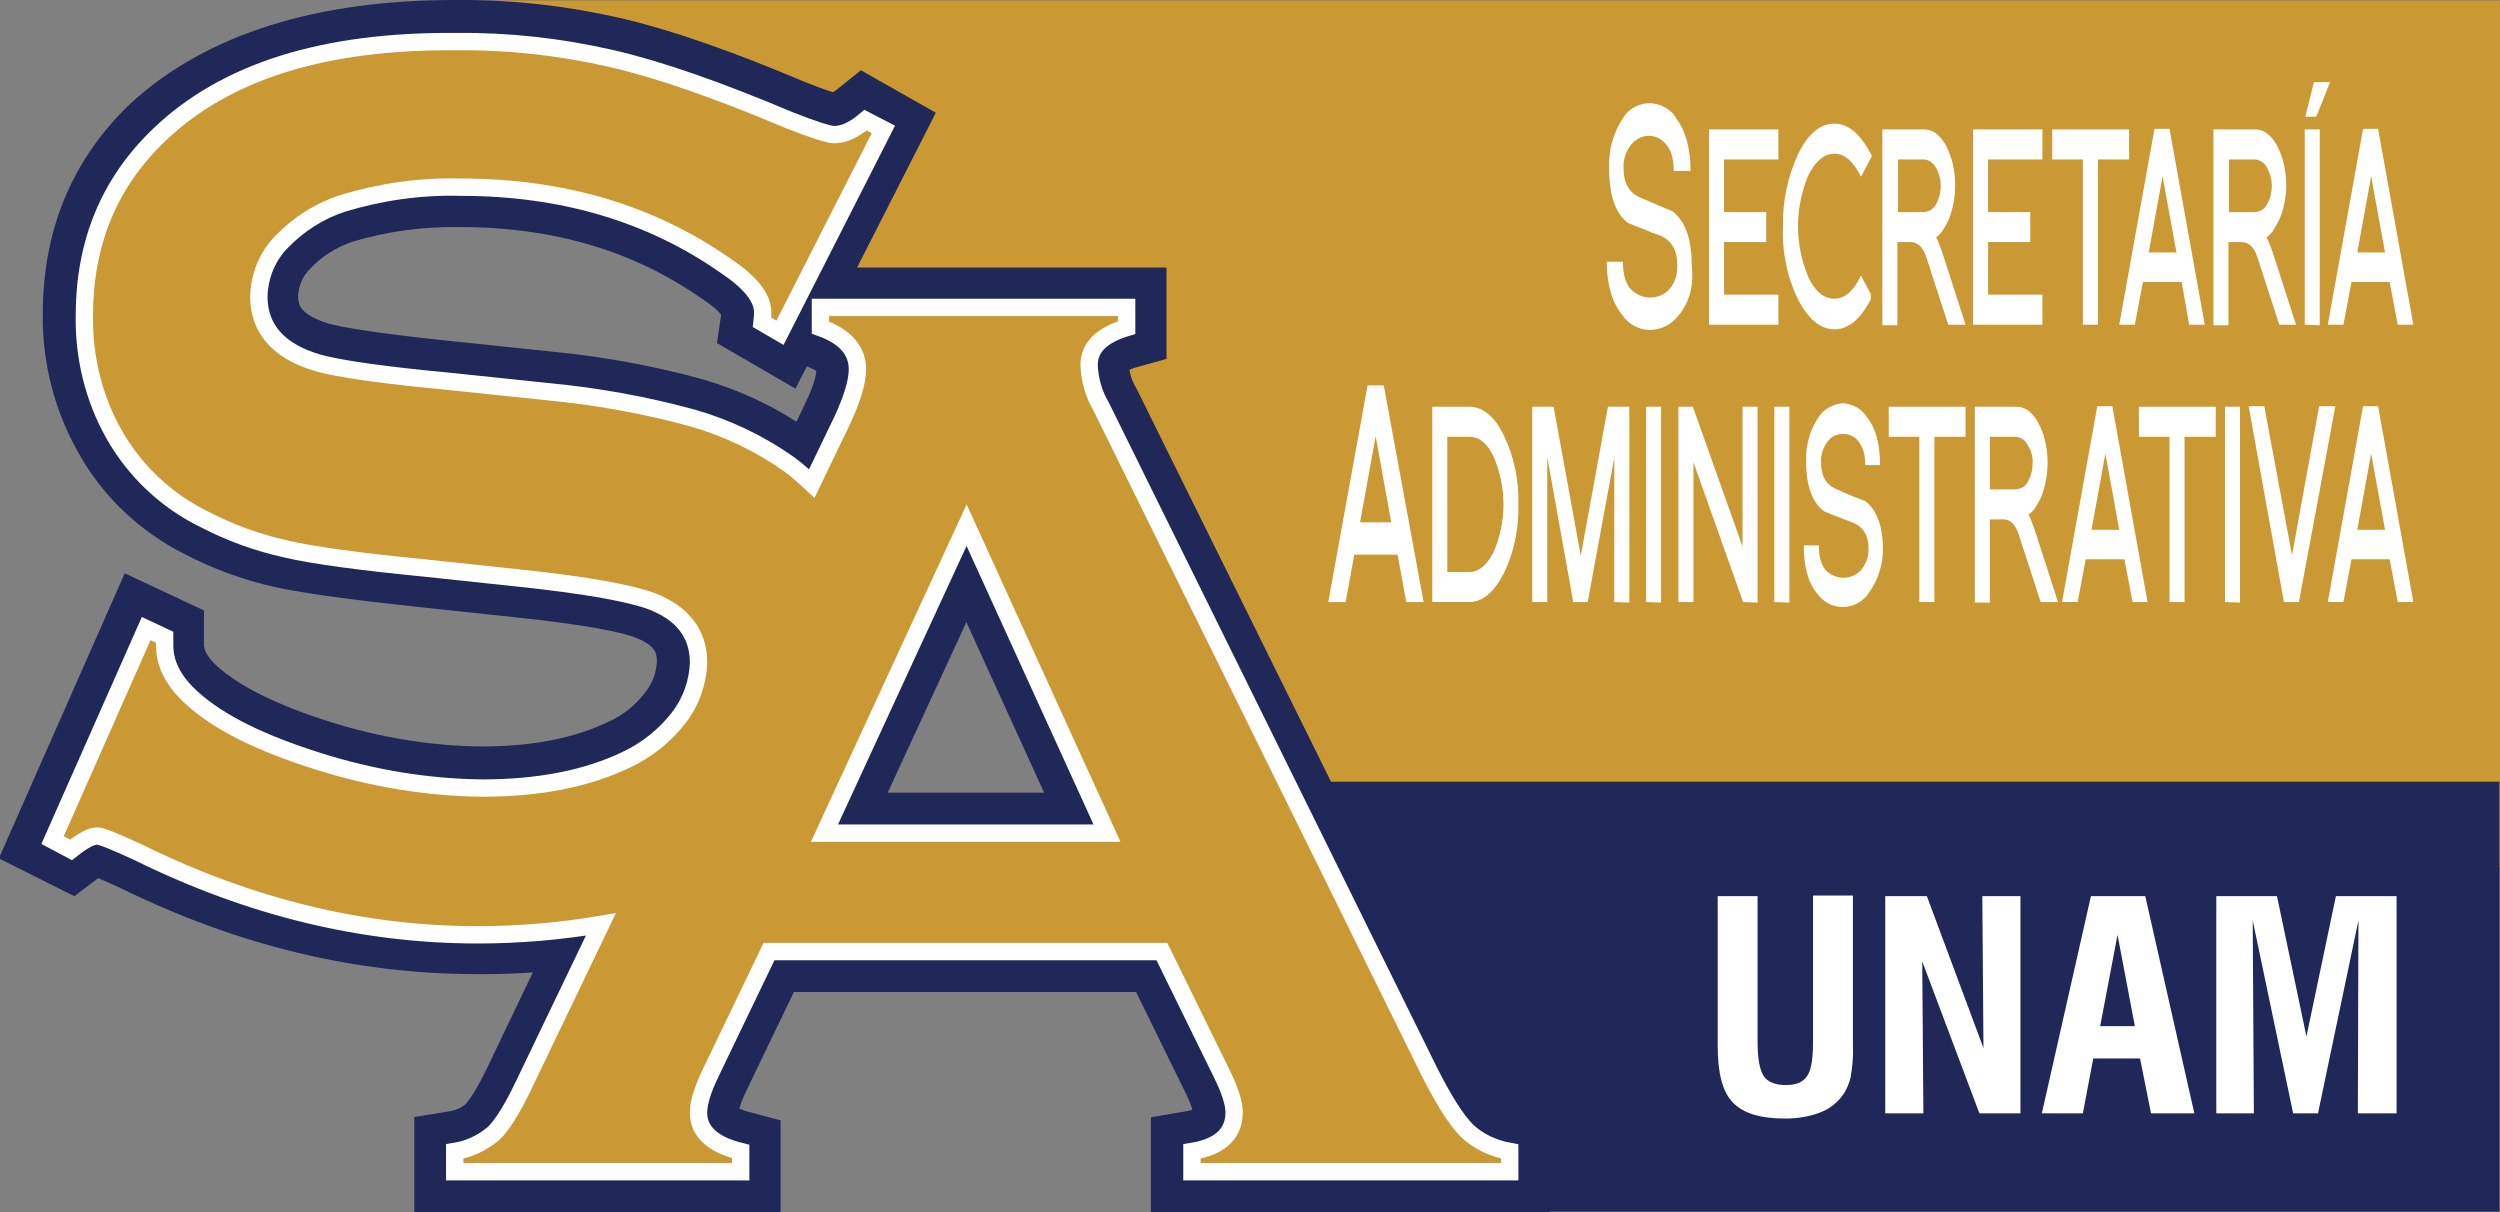 <?xml version="1.0" encoding="utf-8"?>
<!-- Generator: Adobe Illustrator 21.0.2, SVG Export Plug-In . SVG Version: 6.00 Build 0)  -->
<svg version="1.1" id="Capa_1" xmlns="http://www.w3.org/2000/svg" xmlns:xlink="http://www.w3.org/1999/xlink" x="0px" y="0px"
	 viewBox="0 0 432.7 209.8" style="enable-background:new 0 0 432.7 209.8;" xml:space="preserve">
<rect x="0" y="0" width="432.7" height="209.8" fill="#808080" stroke="none"/>
<style type="text/css">
	.st0{fill:#CB9933;}
	.st1{fill:#20285A;}
	.st2{fill:#FFFFFF;}
	.st3{fill:none;stroke:#20285A;stroke-width:14;}
	.st4{fill:none;stroke:#FFFFFF;stroke-width:3;}
	.st5{fill-rule:evenodd;clip-rule:evenodd;fill:#004B7E;}
	.st6{fill:#274875;}
	.st7{fill-rule:evenodd;clip-rule:evenodd;fill:#FFFFFF;}
	.st8{fill-rule:evenodd;clip-rule:evenodd;fill:#004F85;}
	.st9{enable-background:new    ;}
	.st10{fill:#003050;}
	.st11{fill:#002A46;}
	.st12{clip-path:url(#SVGID_2_);enable-background:new    ;}
	.st13{fill:#002A47;}
	.st14{fill:#002C49;}
	.st15{fill:#002D4C;}
	.st16{fill:#002F4E;}
	.st17{fill:#003051;}
	.st18{fill:#003253;}
	.st19{fill:#003356;}
	.st20{clip-path:url(#SVGID_4_);enable-background:new    ;}
	.st21{fill:#002944;}
	.st22{fill:#002742;}
	.st23{fill:#003F6A;}
	.st24{clip-path:url(#SVGID_6_);enable-background:new    ;}
	.st25{fill:#00263F;}
	.st26{clip-path:url(#SVGID_8_);enable-background:new    ;}
	.st27{clip-path:url(#SVGID_10_);enable-background:new    ;}
	.st28{clip-path:url(#SVGID_12_);enable-background:new    ;}
	.st29{clip-path:url(#SVGID_14_);enable-background:new    ;}
	.st30{clip-path:url(#SVGID_16_);enable-background:new    ;}
	.st31{fill:#002C4A;}
	.st32{clip-path:url(#SVGID_18_);enable-background:new    ;}
	.st33{fill:#00416D;}
	.st34{clip-path:url(#SVGID_20_);enable-background:new    ;}
	.st35{fill:#002B48;}
	.st36{clip-path:url(#SVGID_22_);enable-background:new    ;}
	.st37{clip-path:url(#SVGID_24_);enable-background:new    ;}
	.st38{clip-path:url(#SVGID_26_);enable-background:new    ;}
	.st39{clip-path:url(#SVGID_28_);enable-background:new    ;}
	.st40{clip-path:url(#SVGID_30_);enable-background:new    ;}
	.st41{clip-path:url(#SVGID_32_);enable-background:new    ;}
	.st42{clip-path:url(#SVGID_34_);enable-background:new    ;}
	.st43{clip-path:url(#SVGID_36_);enable-background:new    ;}
	.st44{clip-path:url(#SVGID_38_);enable-background:new    ;}
	.st45{clip-path:url(#SVGID_40_);enable-background:new    ;}
	.st46{clip-path:url(#SVGID_42_);enable-background:new    ;}
	.st47{clip-path:url(#SVGID_44_);enable-background:new    ;}
	.st48{clip-path:url(#SVGID_46_);enable-background:new    ;}
	.st49{clip-path:url(#SVGID_48_);enable-background:new    ;}
	.st50{clip-path:url(#SVGID_50_);enable-background:new    ;}
	.st51{clip-path:url(#SVGID_52_);enable-background:new    ;}
	.st52{clip-path:url(#SVGID_54_);enable-background:new    ;}
	.st53{clip-path:url(#SVGID_56_);enable-background:new    ;}
	.st54{clip-path:url(#SVGID_58_);enable-background:new    ;}
	.st55{clip-path:url(#SVGID_60_);enable-background:new    ;}
	.st56{clip-path:url(#SVGID_62_);enable-background:new    ;}
	.st57{clip-path:url(#SVGID_64_);enable-background:new    ;}
	.st58{clip-path:url(#SVGID_66_);enable-background:new    ;}
	.st59{clip-path:url(#SVGID_68_);enable-background:new    ;}
	.st60{clip-path:url(#SVGID_70_);enable-background:new    ;}
	.st61{clip-path:url(#SVGID_72_);enable-background:new    ;}
	.st62{clip-path:url(#SVGID_74_);enable-background:new    ;}
	.st63{fill:#00426F;}
	.st64{fill:#002843;}
	.st65{fill:#004B7E;}
	.st66{fill:none;stroke:#FFFFFF;stroke-miterlimit:10;}
	.st67{fill-rule:evenodd;clip-rule:evenodd;fill:#FFFFFF;stroke:#274875;stroke-miterlimit:10;}
	.st68{fill:#002844;}
	.st69{clip-path:url(#SVGID_76_);enable-background:new    ;}
	.st70{clip-path:url(#SVGID_78_);enable-background:new    ;}
	.st71{clip-path:url(#SVGID_80_);enable-background:new    ;}
	.st72{fill:#002640;}
	.st73{clip-path:url(#SVGID_82_);enable-background:new    ;}
	.st74{clip-path:url(#SVGID_84_);enable-background:new    ;}
	.st75{clip-path:url(#SVGID_86_);enable-background:new    ;}
	.st76{clip-path:url(#SVGID_88_);enable-background:new    ;}
	.st77{fill:#002945;}
	.st78{clip-path:url(#SVGID_90_);enable-background:new    ;}
	.st79{fill:#002B47;}
	.st80{clip-path:url(#SVGID_92_);enable-background:new    ;}
	.st81{clip-path:url(#SVGID_94_);enable-background:new    ;}
	.st82{clip-path:url(#SVGID_96_);enable-background:new    ;}
	.st83{clip-path:url(#SVGID_98_);enable-background:new    ;}
	.st84{clip-path:url(#SVGID_100_);enable-background:new    ;}
	.st85{clip-path:url(#SVGID_102_);enable-background:new    ;}
	.st86{clip-path:url(#SVGID_104_);enable-background:new    ;}
	.st87{clip-path:url(#SVGID_106_);enable-background:new    ;}
	.st88{clip-path:url(#SVGID_108_);enable-background:new    ;}
	.st89{clip-path:url(#SVGID_110_);enable-background:new    ;}
	.st90{clip-path:url(#SVGID_112_);enable-background:new    ;}
	.st91{clip-path:url(#SVGID_114_);enable-background:new    ;}
	.st92{clip-path:url(#SVGID_116_);enable-background:new    ;}
	.st93{clip-path:url(#SVGID_118_);enable-background:new    ;}
	.st94{fill:#004879;}
	.st95{fill:#004776;}
	.st96{fill:#004574;}
	.st97{fill:#004471;}
	.st98{fill:#00416C;}
	.st99{clip-path:url(#SVGID_120_);enable-background:new    ;}
	.st100{clip-path:url(#SVGID_122_);enable-background:new    ;}
	.st101{clip-path:url(#SVGID_124_);enable-background:new    ;}
	.st102{fill:#003960;}
	.st103{fill:#00385D;}
	.st104{clip-path:url(#SVGID_126_);enable-background:new    ;}
	.st105{clip-path:url(#SVGID_128_);enable-background:new    ;}
	.st106{fill:#003558;}
	.st107{fill:#00365B;}
	.st108{fill:#003B62;}
	.st109{fill:#003C65;}
	.st110{fill:#003E67;}
	.st111{clip-path:url(#SVGID_130_);enable-background:new    ;}
	.st112{clip-path:url(#SVGID_132_);enable-background:new    ;}
	.st113{fill:#004A7B;}
	.st114{clip-path:url(#SVGID_134_);enable-background:new    ;}
	.st115{clip-path:url(#SVGID_136_);enable-background:new    ;}
	.st116{clip-path:url(#SVGID_138_);enable-background:new    ;}
	.st117{clip-path:url(#SVGID_140_);enable-background:new    ;}
	.st118{fill:#00385E;}
	.st119{fill:#003E68;}
	.st120{clip-path:url(#SVGID_142_);enable-background:new    ;}
	.st121{clip-path:url(#SVGID_144_);enable-background:new    ;}
	.st122{fill:#FFFFFF;stroke:#274875;stroke-miterlimit:10;}
	.st123{fill:none;stroke:#274875;stroke-miterlimit:10;}
</style>
<polygon class="st0" points="141.9,53.8 79.7,0.1 432.7,0.1 432.7,150.1 222.7,150.1 "/>
<rect x="217.2" y="135.3" class="st1" width="215.4" height="74.4"/>
<path class="st2" d="M297.2,155.1h7v25.3c0,2.9,0.4,4.9,1.1,5.9c0.7,1,2,1.5,3.8,1.5c1.8,0,3-0.5,3.7-1.6c0.7-1,1-3,1-6v-25.2h6.9
	v26c0.1,1.9-0.1,3.7-0.4,5.5c-0.3,1.1-0.7,2.2-1.4,3.1c-1,1.4-2.4,2.4-4,3c-1.9,0.7-3.9,1-5.9,1c-4.3,0-7.3-0.9-9.1-2.8
	c-1.8-1.9-2.6-5.1-2.6-9.8V155.1L297.2,155.1z"/>
<path class="st2" d="M326.3,192.7v-37.6h7.2l9.8,26.3l-0.2-26.3h6.6v37.6h-7.1l-9.9-26.3l0.2,26.3H326.3L326.3,192.7z"/>
<path class="st2" d="M353.4,192.7l8.5-37.6h9.4l8.5,37.6h-7.5l-1.9-9.5h-8.1l-1.8,9.5H353.4L353.4,192.7z M363.5,177.6h6l-3-15.8
	L363.5,177.6z"/>
<path class="st2" d="M383.6,192.7v-37.6h10.5l5.1,24.3l5.1-24.3h10.5v37.6h-6.7l0.1-33.4l-7,33.4h-4.3l-7-33.4l0.2,33.4H383.6
	L383.6,192.7z"/>
<path class="st3" d="M152.7,22.3l-17.9,35.2l-3.1-1.8c0.1-0.7,0.1-1.3,0.1-1.8c0-2.5-2.1-5.2-6.4-8c-13-9.1-28.3-13.6-45.8-13.6
	c-6.9-0.1-13.8,0.8-20.5,2.8c-4,1.3-7.6,3.5-10.5,6.6c-2.5,2.5-3.9,5.9-4,9.5c0,5.6,3.4,9.4,10.2,11.5c3.5,1,11,2.1,22.6,3.3
	l17.2,1.8c8.4,0.8,16.7,2.3,24.8,4.5c6,1.7,11.7,4.4,16.8,8c5,3.7,9.1,8.5,11.8,14.1c2.9,5.8,4.4,12.2,4.3,18.7
	c0.1,10.3-3.5,20.2-10.2,28c-6.1,7.4-15.7,13-28.6,16.5c-10.1,2.8-20.5,4.1-31,4c-19.8,0-39.3-4.7-58.6-14.2
	c-4.1-1.9-6.5-2.9-7.3-2.9c-0.9,0-2.4,0.8-4.5,2.4l-3.2-1.6l16.2-36.7l3.2,1.5v1.4c0,3.3,1.6,6.3,4.7,9.1c4.7,4.2,12.1,7.9,22,11
	c9.1,2.9,18.7,4.5,28.3,4.6c9.7,0,18-1.6,24.9-4.9c3.6-1.6,6.7-4.1,9.1-7.3c2.1-2.7,3.3-6,3.4-9.5c0-5-2.7-8.5-8-10.6
	c-3.7-1.5-11.3-2.8-22.6-4l-16.9-1.8c-11.3-1.2-19.3-2.3-24-3.3c-4.9-1.1-9.6-2.8-14-5.1c-6.6-3.3-12.1-8.5-15.6-14.9
	c-3.5-6.2-5.3-13.3-5.2-20.4c0-12.7,4.3-23.1,13-31.4C38.9,12.5,56,7,78.8,7c9-0.1,18,0.9,26.8,2.9c8.3,1.9,18.6,5.5,30.9,10.7
	c4.2,1.7,6.8,2.5,7.8,2.5c1.5,0,3.3-0.8,5.4-2.5L152.7,22.3z"/>
<path class="st3" d="M201,164.7h-68l-10.1,21c-1.4,2.9-2.1,5.2-2.1,6.9c0,3.2,2.4,5.4,7.3,6.7v3.5H78.7v-3.5
	c2.5-0.4,4.8-1.4,6.7-3.1c1.5-1.5,3.3-4.3,5.3-8.5l55-114.9c1.8-3.7,2.6-6.6,2.6-8.8c0-3.3-2.1-5.7-6.4-7.2v-3.5h53v3.5
	c-4.3,1.2-6.5,3.4-6.5,6.5c0.1,2.5,0.8,5,2.1,7.2l57,115.2c2.4,4.9,4.5,8.2,6.4,10c2,1.9,4.6,3.1,7.3,3.6v3.5h-55v-3.5
	c4.8-0.8,7.3-3.1,7.3-6.8c0-1.5-0.7-3.8-2.2-6.8L201,164.7z M191.6,144.2l-24.3-53.3l-24.6,53.3H191.6z"/>
<path class="st0" d="M253.9,195.7c-1.8-1.8-3.9-5.1-6.4-10L190.6,70.4c-1.3-2.2-2-4.7-2.1-7.2c0-3.1,2.2-5.2,6.5-6.5v-3.5h-53v3.5
	c4.2,1.5,6.4,3.9,6.4,7.2c0,2.2-0.9,5.1-2.6,8.8l-5.3,11c-1.3-1.2-2.6-2.4-4-3.4c-5.1-3.6-10.8-6.3-16.8-8
	c-8.1-2.2-16.4-3.7-24.8-4.5l-17.2-1.8C66,64.9,58.5,63.8,55,62.8c-6.8-2-10.2-5.9-10.2-11.5c0.1-3.6,1.5-7,4-9.5
	c2.9-3,6.5-5.3,10.5-6.6c6.6-2,13.5-3,20.5-2.8c17.5,0,32.8,4.5,45.8,13.6c4.2,2.8,6.4,5.5,6.4,8c0,0.4,0,1-0.1,1.8l3.1,1.8
	l17.9-35.2l-3.1-1.6c-2,1.7-3.8,2.5-5.4,2.5c-0.9,0-3.5-0.8-7.8-2.5c-12.3-5.2-22.6-8.8-30.9-10.7c-8.8-2-17.7-3-26.7-2.9
	C56,7,39,12.4,27.6,23.3c-8.7,8.3-13,18.7-13,31.4c-0.1,7.1,1.6,14.2,5.1,20.4c3.6,6.4,9.1,11.6,15.7,14.8c4.4,2.3,9.1,4,14,5.1
	c4.7,1.1,12.7,2.2,24,3.3l16.9,1.8c11.3,1.2,18.9,2.6,22.6,4c5.3,2.1,8,5.6,8,10.6c-0.1,3.4-1.3,6.8-3.4,9.5
	c-2.4,3.1-5.5,5.6-9.1,7.3c-6.9,3.3-15.2,4.9-24.9,4.9c-9.6-0.1-19.1-1.7-28.3-4.6c-9.9-3.1-17.3-6.7-22-11
	c-3.1-2.8-4.7-5.8-4.7-9.1v-1.4l-3.2-1.5L9.1,145.4l3.2,1.7c2-1.6,3.5-2.4,4.5-2.4c0.8,0,3.2,1,7.3,2.9
	c19.3,9.5,38.8,14.2,58.6,14.2c7.1,0,14.2-0.6,21.3-1.8l-13.3,27.7c-2,4.2-3.8,7.1-5.3,8.5c-1.9,1.6-4.2,2.7-6.7,3.1v3.5h49.5v-3.5
	c-4.9-1.2-7.3-3.5-7.3-6.7c0-1.7,0.7-4,2.1-6.9l10.1-21h68l10.3,21c1.5,3,2.2,5.3,2.2,6.8c0,3.7-2.4,6-7.3,6.8v3.5h55v-3.5
	C258.5,198.8,255.9,197.6,253.9,195.7z M142.7,144.2l24.6-53.3l24.3,53.3H142.7z"/>
<path class="st4" d="M253.9,195.7c-1.8-1.8-3.9-5.1-6.4-10L190.6,70.4c-1.3-2.2-2-4.7-2.1-7.2c0-3.1,2.2-5.2,6.5-6.5v-3.5h-53v3.5
	c4.2,1.5,6.4,3.9,6.4,7.2c0,2.2-0.9,5.1-2.6,8.8l-5.3,11c-1.3-1.2-2.6-2.4-4-3.4c-5.1-3.6-10.8-6.3-16.8-8
	c-8.1-2.2-16.4-3.7-24.8-4.5l-17.2-1.8C66,64.9,58.5,63.8,55,62.8c-6.8-2-10.2-5.9-10.2-11.5c0.1-3.6,1.5-7,4-9.5
	c2.9-3,6.5-5.3,10.5-6.6c6.6-2,13.5-3,20.5-2.8c17.5,0,32.8,4.5,45.8,13.6c4.2,2.8,6.4,5.5,6.4,8c0,0.4,0,1-0.1,1.8l3.1,1.8
	l17.9-35.2l-3.1-1.6c-2,1.7-3.8,2.5-5.4,2.5c-0.9,0-3.5-0.8-7.8-2.5c-12.3-5.2-22.6-8.8-30.9-10.7c-8.8-2-17.7-3-26.7-2.9
	C56,7,39,12.4,27.6,23.3c-8.7,8.3-13,18.7-13,31.4c-0.1,7.1,1.6,14.2,5.1,20.4c3.6,6.4,9.1,11.6,15.7,14.8c4.4,2.3,9.1,4,14,5.1
	c4.7,1.1,12.7,2.2,24,3.3l16.9,1.8c11.3,1.2,18.9,2.6,22.6,4c5.3,2.1,8,5.6,8,10.6c-0.1,3.4-1.3,6.8-3.4,9.5
	c-2.4,3.1-5.5,5.6-9.1,7.3c-6.9,3.3-15.2,4.9-24.9,4.9c-9.6-0.1-19.1-1.7-28.3-4.6c-9.9-3.1-17.3-6.7-22-11
	c-3.1-2.8-4.7-5.8-4.7-9.1v-1.4l-3.2-1.5L9.1,145.4l3.2,1.7c2-1.6,3.5-2.4,4.5-2.4c0.8,0,3.2,1,7.3,2.9
	c19.3,9.5,38.8,14.2,58.6,14.2c7.1,0,14.2-0.6,21.3-1.8l-13.3,27.7c-2,4.2-3.8,7.1-5.3,8.5c-1.9,1.6-4.2,2.7-6.7,3.1v3.5h49.5v-3.5
	c-4.9-1.2-7.3-3.5-7.3-6.7c0-1.7,0.7-4,2.1-6.9l10.1-21h68l10.3,21c1.5,3,2.2,5.3,2.2,6.8c0,3.7-2.4,6-7.3,6.8v3.5h55v-3.5
	C258.5,198.8,255.9,197.6,253.9,195.7z M142.7,144.2l24.6-53.3l24.3,53.3H142.7z"/>
<path class="st2" d="M290.6,54.5c-1.2,1.6-3,2.6-5,2.6c-2,0-3.8-1-4.9-2.7c-1.7-2.1-2.6-5.2-2.6-9.1h2.8c0,2.3,0.5,4,1.6,5
	c1.8,1.6,4.5,1.6,6.2,0c1.2-1.2,1.7-2.8,1.6-4.5c0-2.5-1-4.2-2.9-5c-0.5-0.2-1-0.4-1.4-0.5l-1.4-0.6h0c-0.9-0.3-1.8-0.7-2.8-1.1
	c-2.2-1.6-3.3-4.8-3.3-9.6c-0.1-3,0.7-5.9,2.3-8.4c1.5-2.6,4.8-3.5,7.4-2c0.9,0.5,1.6,1.2,2,2c1.6,2.2,2.4,5.2,2.4,9h-2.9
	c0-2.2-0.5-3.8-1.5-4.8c-0.7-0.8-1.7-1.3-2.8-1.3c-1.1,0-2.1,0.5-2.9,1.3h0c-1,1.2-1.6,2.7-1.5,4.3c0,2.6,1,4.3,2.9,5.1l1.4,0.6
	l1.4,0.6l1.4,0.6c0.5,0.2,0.9,0.4,1.4,0.6c2.2,1.7,3.3,4.8,3.3,9.3C293.2,49.5,292.4,52.3,290.6,54.5z"/>
<path class="st2" d="M295.8,56.2V22.4h12v5.2h-9.4v9.1h7.3v5.2h-7.3V51h9.4v5.2L295.8,56.2L295.8,56.2z"/>
<path class="st2" d="M323.8,51.8c-1.8,3.5-3.9,5.2-6.3,5.2c-2.4,0-4.5-1.7-6.3-5.2c-0.9-1.8-1.6-3.8-2-5.8c-0.5-2.2-0.7-4.5-0.6-6.8
	c-0.1-4.3,0.8-8.6,2.6-12.5c1.7-3.5,3.8-5.3,6.3-5.3s4.6,1.9,6.5,5.6l-1.9,3.6c-1.3-2.7-2.9-4-4.6-4c-1.7,0-3.2,1.2-4.5,3.7
	c-2.4,5.7-2.4,12,0,17.7c1.2,2.5,2.7,3.7,4.5,3.7s3.3-1.3,4.6-4l1.7,3.2L323.8,51.8z"/>
<path class="st2" d="M337.2,56.2l-3.8-11.7c-0.6-1.8-1.5-2.6-2.8-2.6h-2.2v14.4h-2.6V22.4h7.2c1.5,0,2.7,0.9,3.7,2.6
	c1.2,2.2,1.7,4.6,1.7,7.1c0,2-0.4,4.1-1.1,5.9c-0.3,0.6-0.6,1.2-1,1.8c-0.3,0.5-0.7,0.9-1.2,1.3c0.2,0.4,0.4,0.7,0.5,1.1
	c0.2,0.5,0.4,1,0.6,1.6l4,12.4H337.2L337.2,56.2z M335,28.9c-0.4-0.7-1.1-1.2-1.9-1.3h-4.6v9.1h4.6c0.8-0.1,1.5-0.5,1.9-1.2
	c0.6-1,0.9-2.1,0.9-3.3C335.9,31,335.6,29.9,335,28.9L335,28.9z"/>
<path class="st2" d="M341.5,56.2V22.4h12v5.2h-9.4v9.1h7.3v5.2h-7.3V51h9.4v5.2L341.5,56.2L341.5,56.2z"/>
<path class="st2" d="M363.1,27.6v28.6h-2.6V27.6h-5.3v-5.2h13.3v5.2H363.1L363.1,27.6z"/>
<path class="st2" d="M378.9,56.2l-1.3-7.4h-6.7l-1.4,7.4h-2.7l6.1-33.9h2.6l6.1,33.9L378.9,56.2L378.9,56.2z M371.9,43.7h4.8
	l-2.4-13.2L371.9,43.7z"/>
<path class="st2" d="M394.5,56.2l-3.8-11.7c-0.6-1.8-1.5-2.6-2.8-2.6h-2.2v14.4h-2.6V22.4h7.2c1.5,0,2.7,0.9,3.7,2.6
	c1.2,2.2,1.7,4.6,1.7,7.1c0,2-0.4,4.1-1.2,5.9c-0.3,0.6-0.6,1.2-1,1.8c-0.3,0.5-0.7,0.9-1.2,1.3c0.2,0.4,0.4,0.7,0.5,1.1
	c0.2,0.5,0.4,1,0.6,1.6l4,12.4L394.5,56.2L394.5,56.2z M392.3,28.9c-0.4-0.7-1.1-1.2-1.9-1.3h-4.6v9.1h4.6c0.8-0.1,1.5-0.5,1.9-1.2
	c0.6-1,0.9-2.1,0.9-3.3C393.2,31,392.9,29.9,392.3,28.9L392.3,28.9z"/>
<path class="st2" d="M398.9,56.2V22.4h2.6v33.9L398.9,56.2L398.9,56.2z M400.9,20.2H399l1.5-6h2.8L400.9,20.2z"/>
<path class="st2" d="M415,56.2l-1.4-7.4H407l-1.4,7.4h-2.7l6.1-33.9h2.6l6.1,33.9H415L415,56.2z M408,43.7h4.8l-2.4-13.2L408,43.7z"
	/>
<path class="st2" d="M243.4,104.2l-1.5-8.2h-7.5l-1.5,8.2h-3l6.8-37.5h2.8l6.9,37.5H243.4L243.4,104.2z M235.4,90.4h5.4l-2.7-14.9
	L235.4,90.4z"/>
<path class="st2" d="M260.3,99.2c-1.7,3.3-3.7,5-6,5h-6.4V70.4h6.4c2.4,0,4.4,1.7,6,5c1.8,3.7,2.6,7.8,2.5,11.9
	C262.9,91.4,262.1,95.5,260.3,99.2z M258.5,79c-1.1-2.3-2.5-3.4-4.2-3.4h-3.8V99h3.8c1.6,0,3-1.1,4.2-3.4
	C260.8,90.3,260.8,84.3,258.5,79L258.5,79z"/>
<path class="st2" d="M279.4,104.2v-25l-4.6,25h-2.5l-4.5-25.1v25.1h-2.6V70.4h3.7l4.7,25.8l4.7-25.8h3.7v33.9L279.4,104.2
	L279.4,104.2z"/>
<path class="st2" d="M284.9,104.2V70.4h2.6v33.9L284.9,104.2L284.9,104.2z"/>
<path class="st2" d="M301.7,104.2L293.1,80v24.2h-2.6V70.4h2.5l8.6,24.2V70.4h2.6v33.9L301.7,104.2L301.7,104.2z"/>
<path class="st2" d="M307.1,104.2V70.4h2.6v33.9L307.1,104.2L307.1,104.2z"/>
<path class="st2" d="M323.4,102.7c-1.7,2.5-5.1,3.1-7.5,1.4c-0.6-0.4-1-0.9-1.4-1.4c-1.6-1.9-2.3-4.7-2.3-8.3h2.6
	c0,2.2,0.5,3.6,1.4,4.5c0.8,0.7,1.8,1.1,2.9,1.1c1,0,2-0.4,2.8-1.1c1-1.1,1.6-2.5,1.5-4c0-2.2-0.9-3.7-2.6-4.4h0
	c-0.5-0.2-0.9-0.4-1.3-0.5l-1.3-0.5l-1.3-0.5l-1.2-0.5c-2-1.5-3.1-4.4-3.1-8.6c-0.1-2.7,0.6-5.4,2.1-7.6c0.9-1.5,2.6-2.4,4.3-2.5
	c1.7,0.1,3.3,1,4.2,2.5c1.5,1.9,2.2,4.7,2.2,8.2h-2.6c0.1-1.6-0.3-3.1-1.3-4.3c-0.6-0.7-1.5-1.1-2.5-1.1c-1,0-1.9,0.4-2.5,1.1
	c-0.9,1.1-1.4,2.4-1.3,3.9c0,2.3,0.9,3.8,2.5,4.5l2.5,1.1c0.5,0.2,0.9,0.4,1.3,0.5l1.3,0.5c2,1.5,3.1,4.3,3.1,8.4
	C325.9,97.6,325.1,100.4,323.4,102.7z"/>
<path class="st2" d="M334.8,75.6v28.6h-2.6V75.6h-5.3v-5.2h13.3v5.2H334.8L334.8,75.6z"/>
<path class="st2" d="M353.2,104.2l-3.8-11.7c-0.6-1.8-1.5-2.7-2.8-2.6h-2.2v14.4h-2.6V70.4h7.2c1.5,0,2.7,0.9,3.7,2.6
	c1.2,2.2,1.7,4.6,1.7,7.1c0,2-0.4,4.1-1.1,5.9c-0.3,0.6-0.6,1.2-1,1.8c-0.3,0.5-0.7,0.9-1.2,1.3c0.2,0.4,0.4,0.7,0.5,1.1
	c0.2,0.5,0.4,1,0.6,1.6l4,12.4H353.2L353.2,104.2z M350.9,76.9c-0.4-0.7-1.1-1.2-1.9-1.3h-4.6v9.1h4.6c0.8-0.1,1.5-0.5,1.9-1.2
	c0.6-1,0.9-2.1,0.9-3.3C351.9,79,351.5,77.9,350.9,76.9L350.9,76.9z"/>
<path class="st2" d="M369.1,104.2l-1.4-7.4H361l-1.4,7.4h-2.7l6.1-33.9h2.6l6.1,33.9H369.1z M362,91.7h4.8l-2.4-13.2L362,91.7z"/>
<path class="st2" d="M378.1,75.6v28.6h-2.6V75.6h-5.3v-5.2h13.3v5.2H378.1L378.1,75.6z"/>
<path class="st2" d="M385.1,104.2V70.4h2.6v33.9L385.1,104.2L385.1,104.2z"/>
<path class="st2" d="M397.9,104.2h-2.6l-6.1-33.9h2.7l4.8,25.8l4.7-25.8h2.8L397.9,104.2z"/>
<path class="st2" d="M415,104.2l-1.4-7.4H407l-1.4,7.4h-2.7l6.1-33.9h2.6l6.1,33.9H415L415,104.2z M408,91.7h4.8l-2.4-13.2L408,91.7
	z"/>
</svg>
